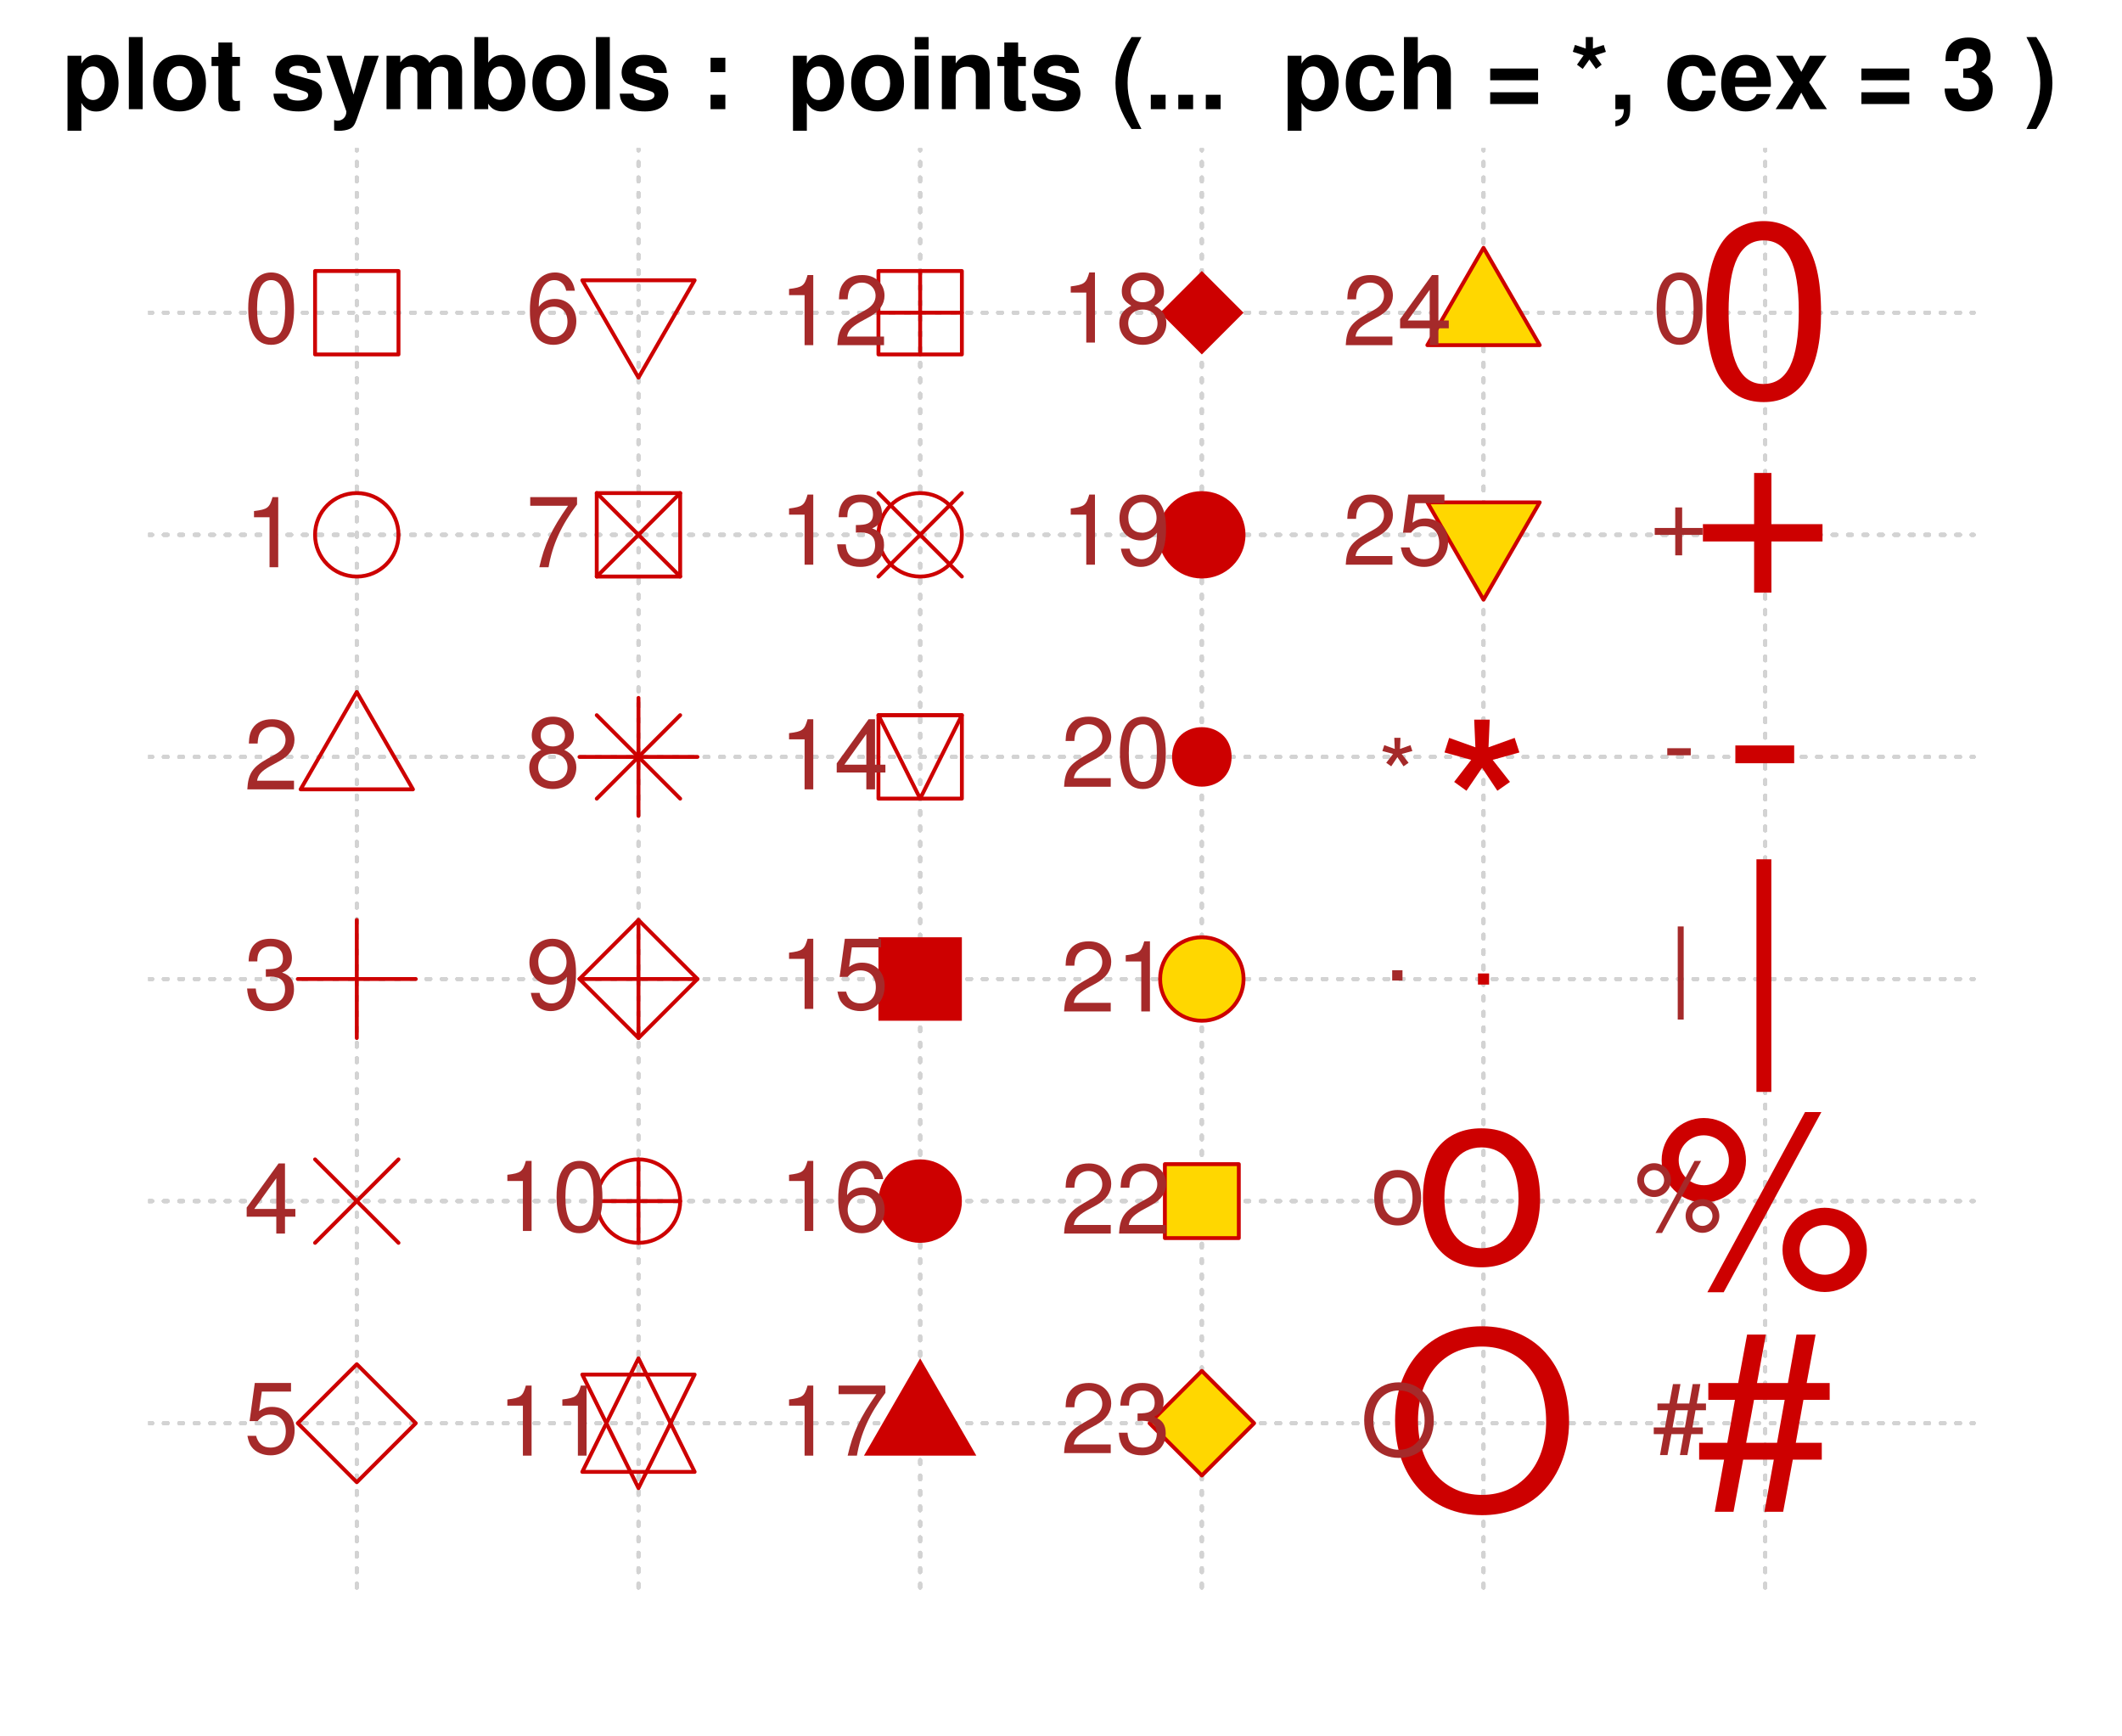 <?xml version="1.0" encoding="UTF-8"?>
<svg xmlns="http://www.w3.org/2000/svg" xmlns:xlink="http://www.w3.org/1999/xlink" width="412pt" height="337pt" viewBox="0 0 412 337" version="1.1">
<defs>
<g>
<symbol overflow="visible" id="glyph0-0">
<path style="stroke:none;" d="M 3.797 -10.375 L 1.109 -10.375 L 1.109 4.188 L 3.797 4.188 L 3.797 -1.234 C 4.453 -0.078 5.375 0.453 6.688 0.453 C 9.172 0.453 11.016 -1.875 11.016 -5.031 C 11.016 -6.484 10.594 -7.953 9.906 -8.906 C 9.219 -9.891 7.938 -10.547 6.688 -10.547 C 5.375 -10.547 4.453 -9.984 3.797 -8.828 Z M 6.062 -8.297 C 7.438 -8.297 8.328 -6.969 8.328 -5 C 8.328 -3.109 7.391 -1.781 6.062 -1.781 C 4.719 -1.781 3.797 -3.094 3.797 -5.031 C 3.797 -6.969 4.719 -8.297 6.062 -8.297 Z M 6.062 -8.297 "/>
</symbol>
<symbol overflow="visible" id="glyph0-1">
<path style="stroke:none;" d="M 3.969 -14 L 1.281 -14 L 1.281 0 L 3.969 0 Z M 3.969 -14 "/>
</symbol>
<symbol overflow="visible" id="glyph0-2">
<path style="stroke:none;" d="M 5.781 -10.547 C 2.609 -10.547 0.672 -8.453 0.672 -5.047 C 0.672 -1.625 2.609 0.438 5.797 0.438 C 8.953 0.438 10.922 -1.656 10.922 -4.969 C 10.922 -8.484 9.031 -10.547 5.781 -10.547 Z M 5.797 -8.375 C 7.281 -8.375 8.234 -7.047 8.234 -5.016 C 8.234 -3.078 7.234 -1.734 5.797 -1.734 C 4.344 -1.734 3.359 -3.078 3.359 -5.047 C 3.359 -7.031 4.344 -8.375 5.797 -8.375 Z M 5.797 -8.375 "/>
</symbol>
<symbol overflow="visible" id="glyph0-3">
<path style="stroke:none;" d="M 5.781 -10.156 L 4.281 -10.156 L 4.281 -12.938 L 1.594 -12.938 L 1.594 -10.156 L 0.266 -10.156 L 0.266 -8.375 L 1.594 -8.375 L 1.594 -2 C 1.594 -0.359 2.453 0.438 4.219 0.438 C 4.812 0.438 5.297 0.391 5.781 0.234 L 5.781 -1.656 C 5.516 -1.609 5.359 -1.594 5.172 -1.594 C 4.453 -1.594 4.281 -1.812 4.281 -2.734 L 4.281 -8.375 L 5.781 -8.375 Z M 5.781 -10.156 "/>
</symbol>
<symbol overflow="visible" id="glyph0-4">
<path style="stroke:none;" d=""/>
</symbol>
<symbol overflow="visible" id="glyph0-5">
<path style="stroke:none;" d="M 9.703 -7.031 C 9.656 -9.219 7.969 -10.547 5.188 -10.547 C 2.547 -10.547 0.922 -9.219 0.922 -7.094 C 0.922 -6.391 1.141 -5.797 1.5 -5.391 C 1.859 -5.031 2.188 -4.859 3.188 -4.531 L 6.391 -3.531 C 7.062 -3.328 7.297 -3.109 7.297 -2.688 C 7.297 -2.062 6.547 -1.672 5.297 -1.672 C 4.609 -1.672 4.047 -1.812 3.703 -2.031 C 3.422 -2.25 3.297 -2.453 3.188 -3.016 L 0.562 -3.016 C 0.641 -0.75 2.297 0.438 5.453 0.438 C 6.891 0.438 7.984 0.141 8.75 -0.484 C 9.531 -1.094 9.984 -2.062 9.984 -3.078 C 9.984 -4.422 9.312 -5.281 7.953 -5.688 L 4.547 -6.656 C 3.797 -6.891 3.609 -7.047 3.609 -7.469 C 3.609 -8.047 4.219 -8.438 5.172 -8.438 C 6.453 -8.438 7.094 -7.969 7.109 -7.031 Z M 9.703 -7.031 "/>
</symbol>
<symbol overflow="visible" id="glyph0-6">
<path style="stroke:none;" d="M 7.562 -10.375 L 5.422 -2.828 L 3.125 -10.375 L 0.172 -10.375 L 4.031 0.422 L 4.031 0.5 C 4.031 1.484 3.297 2.234 2.359 2.234 C 2.156 2.234 2 2.203 1.656 2.109 L 1.656 4.125 C 2.062 4.188 2.281 4.203 2.609 4.203 C 3.281 4.203 4.094 4.078 4.547 3.875 C 5.297 3.578 5.625 3.125 6.062 1.906 L 10.328 -10.375 Z M 7.562 -10.375 "/>
</symbol>
<symbol overflow="visible" id="glyph0-7">
<path style="stroke:none;" d="M 1.156 -10.375 L 1.156 0 L 3.844 0 L 3.844 -6.219 C 3.844 -7.484 4.531 -8.25 5.688 -8.25 C 6.594 -8.25 7.141 -7.734 7.141 -6.906 L 7.141 0 L 9.828 0 L 9.828 -6.219 C 9.828 -7.484 10.516 -8.25 11.672 -8.25 C 12.578 -8.25 13.141 -7.734 13.141 -6.906 L 13.141 0 L 15.828 0 L 15.828 -7.328 C 15.828 -9.359 14.594 -10.547 12.516 -10.547 C 11.219 -10.547 10.297 -10.078 9.484 -9 C 8.984 -9.984 7.953 -10.547 6.656 -10.547 C 5.469 -10.547 4.703 -10.141 3.828 -9.078 L 3.828 -10.375 Z M 1.156 -10.375 "/>
</symbol>
<symbol overflow="visible" id="glyph0-8">
<path style="stroke:none;" d="M 1.141 -14 L 1.141 0 L 3.828 0 L 3.828 -1.062 C 4.469 -0.031 5.375 0.438 6.688 0.438 C 9.156 0.438 11.047 -1.922 11.047 -5.047 C 11.047 -6.453 10.625 -7.875 9.922 -8.875 C 9.219 -9.891 7.953 -10.547 6.688 -10.547 C 5.391 -10.547 4.469 -10.062 3.828 -9.031 L 3.828 -14 Z M 6.094 -8.297 C 7.406 -8.297 8.359 -6.953 8.359 -5.031 C 8.359 -3.156 7.406 -1.812 6.094 -1.812 C 4.719 -1.812 3.828 -3.109 3.828 -5.094 C 3.828 -6.969 4.75 -8.297 6.094 -8.297 Z M 6.094 -8.297 "/>
</symbol>
<symbol overflow="visible" id="glyph0-9">
<path style="stroke:none;" d="M 5.047 -2.797 L 2.172 -2.797 L 2.172 0 L 5.047 0 Z M 5.047 -9.984 L 2.172 -9.984 L 2.172 -7.188 L 5.047 -7.188 Z M 5.047 -9.984 "/>
</symbol>
<symbol overflow="visible" id="glyph0-10">
<path style="stroke:none;" d="M 3.969 -10.375 L 1.281 -10.375 L 1.281 0 L 3.969 0 Z M 3.969 -14 L 1.281 -14 L 1.281 -11.594 L 3.969 -11.594 Z M 3.969 -14 "/>
</symbol>
<symbol overflow="visible" id="glyph0-11">
<path style="stroke:none;" d="M 1.203 -10.375 L 1.203 0 L 3.891 0 L 3.891 -6.219 C 3.891 -7.453 4.766 -8.25 6.062 -8.25 C 7.219 -8.25 7.797 -7.625 7.797 -6.391 L 7.797 0 L 10.484 0 L 10.484 -6.953 C 10.484 -9.234 9.219 -10.547 7.016 -10.547 C 5.609 -10.547 4.672 -10.031 3.891 -8.875 L 3.891 -10.375 Z M 1.203 -10.375 "/>
</symbol>
<symbol overflow="visible" id="glyph0-12">
<path style="stroke:none;" d="M 3.891 -14 C 1.688 -10.672 0.766 -8.031 0.766 -5.094 C 0.766 -2.125 1.688 0.516 3.891 3.844 L 5.812 3.844 C 3.781 -0.109 3.125 -2.266 3.125 -5.094 C 3.125 -7.891 3.781 -10.078 5.812 -14 Z M 3.891 -14 "/>
</symbol>
<symbol overflow="visible" id="glyph0-13">
<path style="stroke:none;" d="M 4.109 -2.797 L 1.234 -2.797 L 1.234 0 L 4.109 0 Z M 4.109 -2.797 "/>
</symbol>
<symbol overflow="visible" id="glyph0-14">
<path style="stroke:none;" d="M 10.031 -6.484 C 9.828 -9.031 8.141 -10.547 5.547 -10.547 C 2.453 -10.547 0.656 -8.5 0.656 -4.969 C 0.656 -1.562 2.438 0.438 5.516 0.438 C 8.031 0.438 9.781 -1.109 10.031 -3.594 L 7.453 -3.594 C 7.109 -2.25 6.562 -1.734 5.531 -1.734 C 4.172 -1.734 3.344 -2.953 3.344 -4.969 C 3.344 -5.953 3.531 -6.875 3.859 -7.484 C 4.172 -8.062 4.766 -8.375 5.531 -8.375 C 6.625 -8.375 7.141 -7.859 7.453 -6.484 Z M 10.031 -6.484 "/>
</symbol>
<symbol overflow="visible" id="glyph0-15">
<path style="stroke:none;" d="M 1.281 -14 L 1.281 0 L 3.969 0 L 3.969 -6.219 C 3.969 -7.406 4.844 -8.25 6.047 -8.25 C 6.625 -8.25 7.094 -8.047 7.391 -7.625 C 7.625 -7.281 7.703 -7.016 7.703 -6.344 L 7.703 0 L 10.391 0 L 10.391 -6.953 C 10.391 -8.234 10.047 -9.156 9.328 -9.75 C 8.734 -10.25 7.875 -10.547 7.016 -10.547 C 5.688 -10.547 4.719 -10 3.969 -8.875 L 3.969 -14 Z M 1.281 -14 "/>
</symbol>
<symbol overflow="visible" id="glyph0-16">
<path style="stroke:none;" d="M 10.25 -7.891 L 0.953 -7.891 L 0.953 -5.609 L 10.25 -5.609 Z M 10.25 -3.281 L 0.953 -3.281 L 0.953 -1 L 10.25 -1 Z M 10.25 -3.281 "/>
</symbol>
<symbol overflow="visible" id="glyph0-17">
<path style="stroke:none;" d="M 2.531 -10.453 L 1.25 -8.641 L 2.359 -7.812 L 3.656 -9.625 L 4.938 -7.812 L 6.047 -8.641 L 4.766 -10.453 L 6.859 -11.125 L 6.438 -12.469 L 4.344 -11.766 L 4.344 -14 L 2.953 -14 L 2.953 -11.766 L 0.859 -12.469 L 0.438 -11.141 Z M 2.531 -10.453 "/>
</symbol>
<symbol overflow="visible" id="glyph0-18">
<path style="stroke:none;" d="M 1.234 -2.797 L 1.234 0 L 2.875 0 L 2.875 0.062 C 2.875 1.359 2.359 2.031 1.234 2.266 L 1.234 3.344 C 2.016 3.25 2.547 3.031 3.078 2.625 C 3.844 2.031 4.109 1.328 4.109 -0.172 L 4.109 -2.797 Z M 1.234 -2.797 "/>
</symbol>
<symbol overflow="visible" id="glyph0-19">
<path style="stroke:none;" d="M 10.062 -4.344 C 10.078 -4.578 10.078 -4.672 10.078 -4.797 C 10.078 -5.844 9.922 -6.797 9.672 -7.531 C 8.984 -9.406 7.312 -10.547 5.219 -10.547 C 2.25 -10.547 0.422 -8.391 0.422 -4.922 C 0.422 -1.594 2.234 0.438 5.172 0.438 C 7.484 0.438 9.375 -0.891 9.969 -2.922 L 7.312 -2.922 C 6.984 -2.094 6.234 -1.609 5.266 -1.609 C 4.5 -1.609 3.875 -1.938 3.5 -2.516 C 3.25 -2.906 3.156 -3.359 3.109 -4.344 Z M 3.156 -6.125 C 3.328 -7.703 4 -8.484 5.188 -8.484 C 5.859 -8.484 6.469 -8.156 6.859 -7.625 C 7.109 -7.234 7.219 -6.844 7.281 -6.125 Z M 3.156 -6.125 "/>
</symbol>
<symbol overflow="visible" id="glyph0-20">
<path style="stroke:none;" d="M 6.812 -5.219 L 10.203 -10.375 L 6.969 -10.375 L 5.297 -7.234 L 3.609 -10.375 L 0.391 -10.375 L 3.766 -5.219 L 0.312 0 L 3.531 0 L 5.297 -3.219 L 7.047 0 L 10.281 0 Z M 6.812 -5.219 "/>
</symbol>
<symbol overflow="visible" id="glyph0-21">
<path style="stroke:none;" d="M 4.172 -6.094 C 5.109 -6.094 5.281 -6.062 5.734 -5.953 C 6.641 -5.703 7.219 -4.922 7.219 -3.922 C 7.219 -2.734 6.375 -1.859 5.203 -1.859 C 3.938 -1.859 3.25 -2.594 3.172 -4 L 0.562 -4 C 0.578 -1.266 2.359 0.438 5.141 0.438 C 8.047 0.438 9.906 -1.266 9.906 -3.922 C 9.906 -5.516 9.219 -6.547 7.688 -7.297 C 8.953 -8.078 9.469 -8.953 9.469 -10.203 C 9.469 -12.469 7.781 -13.906 5.141 -13.906 C 3.594 -13.906 2.281 -13.359 1.516 -12.359 C 0.984 -11.688 0.734 -10.766 0.734 -9.562 L 0.734 -9.328 L 3.219 -9.328 C 3.25 -10.062 3.297 -10.422 3.438 -10.766 C 3.688 -11.375 4.297 -11.734 5.094 -11.734 C 6.172 -11.734 6.781 -11.078 6.781 -9.953 C 6.781 -8.578 5.984 -7.891 4.391 -7.891 L 4.172 -7.891 Z M 4.172 -6.094 "/>
</symbol>
<symbol overflow="visible" id="glyph0-22">
<path style="stroke:none;" d="M 2.344 3.844 C 4.547 0.516 5.469 -2.125 5.469 -5.062 C 5.469 -8.031 4.547 -10.672 2.344 -14 L 0.422 -14 C 2.453 -10.047 3.109 -7.891 3.109 -5.062 C 3.109 -2.266 2.453 -0.078 0.422 3.844 Z M 2.344 3.844 "/>
</symbol>
<symbol overflow="visible" id="glyph1-0">
<path style="stroke:none;" d="M 5.281 -13.609 C 4.016 -13.609 2.859 -13.062 2.156 -12.125 C 1.266 -10.922 0.828 -9.109 0.828 -6.594 C 0.828 -2 2.359 0.438 5.281 0.438 C 8.156 0.438 9.734 -2 9.734 -6.469 C 9.734 -9.125 9.312 -10.891 8.406 -12.125 C 7.703 -13.078 6.562 -13.609 5.281 -13.609 Z M 5.281 -12.125 C 7.109 -12.125 8 -10.281 8 -6.625 C 8 -2.766 7.125 -0.953 5.25 -0.953 C 3.453 -0.953 2.547 -2.844 2.547 -6.562 C 2.547 -10.297 3.453 -12.125 5.281 -12.125 Z M 5.281 -12.125 "/>
</symbol>
<symbol overflow="visible" id="glyph1-1">
<path style="stroke:none;" d="M 4.969 -9.703 L 4.969 0 L 6.656 0 L 6.656 -13.609 L 5.547 -13.609 C 4.953 -11.516 4.578 -11.234 1.953 -10.906 L 1.953 -9.703 Z M 4.969 -9.703 "/>
</symbol>
<symbol overflow="visible" id="glyph1-2">
<path style="stroke:none;" d="M 9.719 -1.672 L 2.547 -1.672 C 2.734 -2.781 3.344 -3.5 5.016 -4.469 L 6.938 -5.516 C 8.828 -6.547 9.812 -7.953 9.812 -9.625 C 9.812 -10.75 9.359 -11.812 8.547 -12.547 C 7.734 -13.266 6.734 -13.609 5.453 -13.609 C 3.719 -13.609 2.438 -13 1.688 -11.844 C 1.203 -11.125 1 -10.281 0.953 -8.891 L 2.656 -8.891 C 2.703 -9.812 2.828 -10.375 3.047 -10.812 C 3.5 -11.641 4.375 -12.141 5.391 -12.141 C 6.938 -12.141 8.078 -11.047 8.078 -9.578 C 8.078 -8.5 7.453 -7.578 6.234 -6.891 L 4.469 -5.891 C 1.625 -4.281 0.812 -3 0.656 0 L 9.719 0 Z M 9.719 -1.672 "/>
</symbol>
<symbol overflow="visible" id="glyph1-3">
<path style="stroke:none;" d="M 4.25 -6.234 L 4.453 -6.234 L 5.172 -6.266 C 7.031 -6.266 7.984 -5.422 7.984 -3.781 C 7.984 -2.078 6.938 -1.062 5.172 -1.062 C 3.328 -1.062 2.422 -1.984 2.297 -3.953 L 0.609 -3.953 C 0.688 -2.859 0.891 -2.156 1.203 -1.531 C 1.906 -0.234 3.25 0.438 5.109 0.438 C 7.906 0.438 9.719 -1.234 9.719 -3.797 C 9.719 -5.531 9.047 -6.484 7.406 -7.047 C 8.688 -7.547 9.312 -8.5 9.312 -9.875 C 9.312 -12.219 7.766 -13.609 5.172 -13.609 C 2.422 -13.609 0.953 -12.125 0.906 -9.219 L 2.594 -9.219 C 2.609 -10.047 2.688 -10.5 2.906 -10.922 C 3.281 -11.672 4.125 -12.141 5.188 -12.141 C 6.688 -12.141 7.578 -11.25 7.578 -9.812 C 7.578 -8.859 7.234 -8.281 6.484 -7.969 C 6.031 -7.781 5.438 -7.703 4.25 -7.688 Z M 4.25 -6.234 "/>
</symbol>
<symbol overflow="visible" id="glyph1-4">
<path style="stroke:none;" d="M 6.281 -3.266 L 6.281 0 L 7.969 0 L 7.969 -3.266 L 9.984 -3.266 L 9.984 -4.781 L 7.969 -4.781 L 7.969 -13.609 L 6.719 -13.609 L 0.531 -5.047 L 0.531 -3.266 Z M 6.281 -4.781 L 2.016 -4.781 L 6.281 -10.734 Z M 6.281 -4.781 "/>
</symbol>
<symbol overflow="visible" id="glyph1-5">
<path style="stroke:none;" d="M 9.141 -13.609 L 2.109 -13.609 L 1.094 -6.203 L 2.656 -6.203 C 3.438 -7.141 4.094 -7.469 5.141 -7.469 C 6.969 -7.469 8.125 -6.219 8.125 -4.203 C 8.125 -2.25 6.984 -1.062 5.141 -1.062 C 3.672 -1.062 2.766 -1.812 2.359 -3.344 L 0.672 -3.344 C 0.906 -2.234 1.094 -1.688 1.5 -1.188 C 2.266 -0.156 3.656 0.438 5.188 0.438 C 7.938 0.438 9.844 -1.562 9.844 -4.438 C 9.844 -7.125 8.062 -8.969 5.453 -8.969 C 4.5 -8.969 3.719 -8.719 2.938 -8.141 L 3.469 -11.938 L 9.141 -11.938 Z M 9.141 -13.609 "/>
</symbol>
<symbol overflow="visible" id="glyph1-6">
<path style="stroke:none;" d="M 9.562 -10.062 C 9.234 -12.297 7.781 -13.609 5.703 -13.609 C 4.203 -13.609 2.859 -12.891 2.062 -11.672 C 1.203 -10.344 0.828 -8.688 0.828 -6.203 C 0.828 -3.922 1.172 -2.453 1.984 -1.25 C 2.703 -0.156 3.891 0.438 5.391 0.438 C 7.984 0.438 9.844 -1.484 9.844 -4.141 C 9.844 -6.688 8.125 -8.469 5.688 -8.469 C 4.344 -8.469 3.281 -7.953 2.547 -6.953 C 2.578 -10.281 3.656 -12.125 5.594 -12.125 C 6.781 -12.125 7.609 -11.375 7.875 -10.062 Z M 5.469 -6.969 C 7.109 -6.969 8.125 -5.844 8.125 -4.016 C 8.125 -2.297 6.969 -1.062 5.422 -1.062 C 3.844 -1.062 2.656 -2.359 2.656 -4.109 C 2.656 -5.797 3.797 -6.969 5.469 -6.969 Z M 5.469 -6.969 "/>
</symbol>
<symbol overflow="visible" id="glyph1-7">
<path style="stroke:none;" d="M 9.984 -13.609 L 0.891 -13.609 L 0.891 -11.938 L 8.234 -11.938 C 5 -7.312 3.672 -4.469 2.656 0 L 4.453 0 C 5.203 -4.359 6.906 -8.109 9.984 -12.188 Z M 9.984 -13.609 "/>
</symbol>
<symbol overflow="visible" id="glyph1-8">
<path style="stroke:none;" d="M 7.516 -7.156 C 8.906 -8 9.375 -8.703 9.375 -9.984 C 9.375 -12.125 7.703 -13.609 5.281 -13.609 C 2.875 -13.609 1.188 -12.125 1.188 -9.984 C 1.188 -8.719 1.656 -8.031 3.031 -7.156 C 1.484 -6.406 0.703 -5.281 0.703 -3.781 C 0.703 -1.281 2.594 0.438 5.281 0.438 C 7.969 0.438 9.844 -1.281 9.844 -3.766 C 9.844 -5.281 9.078 -6.406 7.516 -7.156 Z M 5.281 -12.125 C 6.719 -12.125 7.641 -11.266 7.641 -9.953 C 7.641 -8.688 6.703 -7.828 5.281 -7.828 C 3.859 -7.828 2.922 -8.688 2.922 -9.969 C 2.922 -11.266 3.859 -12.125 5.281 -12.125 Z M 5.281 -6.406 C 6.969 -6.406 8.125 -5.344 8.125 -3.75 C 8.125 -2.125 6.969 -1.062 5.25 -1.062 C 3.594 -1.062 2.438 -2.156 2.438 -3.75 C 2.438 -5.344 3.594 -6.406 5.281 -6.406 Z M 5.281 -6.406 "/>
</symbol>
<symbol overflow="visible" id="glyph1-9">
<path style="stroke:none;" d="M 1.016 -3.109 C 1.344 -0.891 2.797 0.438 4.875 0.438 C 6.375 0.438 7.734 -0.281 8.531 -1.5 C 9.391 -2.828 9.781 -4.5 9.781 -6.969 C 9.781 -9.25 9.422 -10.719 8.625 -11.922 C 7.875 -13.016 6.688 -13.609 5.188 -13.609 C 2.594 -13.609 0.734 -11.688 0.734 -9.031 C 0.734 -6.484 2.453 -4.703 4.922 -4.703 C 6.203 -4.703 7.141 -5.172 8.031 -6.219 C 8 -2.906 6.938 -1.062 5 -1.062 C 3.797 -1.062 2.969 -1.812 2.703 -3.109 Z M 5.172 -12.141 C 6.734 -12.141 7.938 -10.828 7.938 -9.062 C 7.938 -7.391 6.766 -6.203 5.109 -6.203 C 3.469 -6.203 2.453 -7.328 2.453 -9.156 C 2.453 -10.891 3.609 -12.141 5.172 -12.141 Z M 5.172 -12.141 "/>
</symbol>
<symbol overflow="visible" id="glyph1-10">
<path style="stroke:none;" d="M 3.078 -14 L 3.172 -11.844 L 1.141 -12.578 L 0.766 -11.438 L 2.844 -10.875 L 1.516 -9.156 L 2.484 -8.469 L 3.688 -10.25 L 4.875 -8.469 L 5.859 -9.156 L 4.516 -10.875 L 6.594 -11.438 L 6.219 -12.578 L 4.188 -11.844 L 4.281 -14 Z M 3.078 -14 "/>
</symbol>
<symbol overflow="visible" id="glyph1-11">
<path style="stroke:none;" d="M 3.672 -2 L 1.672 -2 L 1.672 0 L 3.672 0 Z M 3.672 -2 "/>
</symbol>
<symbol overflow="visible" id="glyph1-12">
<path style="stroke:none;" d="M 5.219 -10.344 C 2.406 -10.344 0.688 -8.328 0.688 -4.953 C 0.688 -1.578 2.375 0.438 5.25 0.438 C 8.062 0.438 9.797 -1.578 9.797 -4.875 C 9.797 -8.359 8.125 -10.344 5.219 -10.344 Z M 5.25 -8.875 C 7.047 -8.875 8.125 -7.391 8.125 -4.891 C 8.125 -2.531 7.016 -1.031 5.25 -1.031 C 3.453 -1.031 2.359 -2.516 2.359 -4.953 C 2.359 -7.375 3.453 -8.875 5.25 -8.875 Z M 5.25 -8.875 "/>
</symbol>
<symbol overflow="visible" id="glyph1-13">
<path style="stroke:none;" d="M 7.469 -14.234 C 3.453 -14.234 0.734 -11.266 0.734 -6.891 C 0.734 -2.516 3.453 0.438 7.484 0.438 C 9.172 0.438 10.703 -0.078 11.828 -1.031 C 13.344 -2.328 14.25 -4.5 14.25 -6.781 C 14.25 -11.297 11.578 -14.234 7.469 -14.234 Z M 7.469 -12.656 C 10.5 -12.656 12.469 -10.344 12.469 -6.812 C 12.469 -3.438 10.453 -1.141 7.484 -1.141 C 4.516 -1.141 2.516 -3.438 2.516 -6.891 C 2.516 -10.344 4.516 -12.656 7.469 -12.656 Z M 7.469 -12.656 "/>
</symbol>
<symbol overflow="visible" id="glyph1-14">
<path style="stroke:none;" d="M 10.25 -5.125 L 6.281 -5.125 L 6.281 -9.109 L 4.938 -9.109 L 4.938 -5.125 L 0.953 -5.125 L 0.953 -3.781 L 4.938 -3.781 L 4.938 0.188 L 6.281 0.188 L 6.281 -3.781 L 10.25 -3.781 Z M 10.25 -5.125 "/>
</symbol>
<symbol overflow="visible" id="glyph1-15">
<path style="stroke:none;" d="M 5.453 -5.984 L 0.891 -5.984 L 0.891 -4.609 L 5.453 -4.609 Z M 5.453 -5.984 "/>
</symbol>
<symbol overflow="visible" id="glyph1-16">
<path style="stroke:none;" d="M 1.922 -14 L 1.922 4.078 L 3.078 4.078 L 3.078 -14 Z M 1.922 -14 "/>
</symbol>
<symbol overflow="visible" id="glyph1-17">
<path style="stroke:none;" d="M 3.828 -13.156 C 2.031 -13.156 0.562 -11.672 0.562 -9.875 C 0.562 -8.062 2.031 -6.594 3.844 -6.594 C 5.625 -6.594 7.109 -8.062 7.109 -9.828 C 7.109 -11.688 5.672 -13.156 3.828 -13.156 Z M 3.828 -11.812 C 4.922 -11.812 5.781 -10.953 5.781 -9.844 C 5.781 -8.797 4.891 -7.938 3.844 -7.938 C 2.766 -7.938 1.875 -8.812 1.875 -9.875 C 1.875 -10.953 2.766 -11.812 3.828 -11.812 Z M 11.688 -13.609 L 4.109 0.391 L 5.375 0.391 L 12.969 -13.609 Z M 13.219 -6.188 C 11.422 -6.188 9.953 -4.703 9.953 -2.922 C 9.953 -1.109 11.422 0.359 13.234 0.359 C 15 0.359 16.5 -1.109 16.5 -2.875 C 16.5 -4.719 15.062 -6.188 13.219 -6.188 Z M 13.219 -4.844 C 14.312 -4.844 15.172 -3.969 15.172 -2.875 C 15.172 -1.844 14.281 -0.984 13.234 -0.984 C 12.156 -0.984 11.266 -1.844 11.266 -2.922 C 11.266 -3.969 12.156 -4.844 13.219 -4.844 Z M 13.219 -4.844 "/>
</symbol>
<symbol overflow="visible" id="glyph1-18">
<path style="stroke:none;" d="M 9.312 -13.391 L 7.828 -13.391 L 7.156 -9.625 L 4.766 -9.625 L 5.453 -13.391 L 4 -13.391 L 3.297 -9.625 L 0.984 -9.625 L 0.984 -8.312 L 3.047 -8.312 L 2.453 -4.969 L 0.266 -4.969 L 0.266 -3.672 L 2.203 -3.672 L 1.484 0.391 L 2.938 0.391 L 3.688 -3.672 L 6.062 -3.672 L 5.344 0.391 L 6.797 0.391 L 7.547 -3.672 L 9.797 -3.672 L 9.797 -4.969 L 7.781 -4.969 L 8.375 -8.312 L 10.406 -8.312 L 10.406 -9.625 L 8.625 -9.625 Z M 6.906 -8.312 L 6.312 -4.969 L 3.922 -4.969 L 4.531 -8.312 Z M 6.906 -8.312 "/>
</symbol>
<symbol overflow="visible" id="glyph2-0">
<path style="stroke:none;" d="M 7.688 -34.984 L 7.922 -29.609 L 2.828 -31.438 L 1.922 -28.609 L 7.109 -27.172 L 3.797 -22.891 L 6.188 -21.172 L 9.219 -25.625 L 12.188 -21.172 L 14.641 -22.891 L 11.281 -27.172 L 16.469 -28.609 L 15.547 -31.438 L 10.469 -29.609 L 10.703 -34.984 Z M 7.688 -34.984 "/>
</symbol>
<symbol overflow="visible" id="glyph2-1">
<path style="stroke:none;" d="M 13.062 -25.875 C 6 -25.875 1.734 -20.828 1.734 -12.391 C 1.734 -3.938 5.953 1.109 13.109 1.109 C 20.156 1.109 24.484 -3.938 24.484 -12.188 C 24.484 -20.875 20.297 -25.875 13.062 -25.875 Z M 13.109 -22.172 C 17.609 -22.172 20.297 -18.484 20.297 -12.234 C 20.297 -6.344 17.516 -2.594 13.109 -2.594 C 8.641 -2.594 5.906 -6.281 5.906 -12.391 C 5.906 -18.438 8.641 -22.172 13.109 -22.172 Z M 13.109 -22.172 "/>
</symbol>
<symbol overflow="visible" id="glyph2-2">
<path style="stroke:none;" d="M 18.672 -35.562 C 8.641 -35.562 1.828 -28.172 1.828 -17.234 C 1.828 -6.281 8.641 1.109 18.719 1.109 C 22.938 1.109 26.734 -0.188 29.562 -2.594 C 33.359 -5.812 35.609 -11.234 35.609 -16.938 C 35.609 -28.219 28.938 -35.562 18.672 -35.562 Z M 18.672 -31.625 C 26.25 -31.625 31.156 -25.875 31.156 -17.047 C 31.156 -8.594 26.109 -2.828 18.719 -2.828 C 11.281 -2.828 6.281 -8.594 6.281 -17.234 C 6.281 -25.875 11.281 -31.625 18.672 -31.625 Z M 18.672 -31.625 "/>
</symbol>
<symbol overflow="visible" id="glyph2-3">
<path style="stroke:none;" d="M 13.203 -34.031 C 10.031 -34.031 7.156 -32.641 5.375 -30.281 C 3.172 -27.312 2.062 -22.75 2.062 -16.469 C 2.062 -4.984 5.906 1.109 13.203 1.109 C 20.406 1.109 24.344 -4.984 24.344 -16.172 C 24.344 -22.797 23.281 -27.219 21.031 -30.281 C 19.25 -32.688 16.422 -34.031 13.203 -34.031 Z M 13.203 -30.281 C 17.766 -30.281 20.016 -25.688 20.016 -16.562 C 20.016 -6.906 17.812 -2.406 13.109 -2.406 C 8.641 -2.406 6.391 -7.109 6.391 -16.422 C 6.391 -25.734 8.641 -30.281 13.203 -30.281 Z M 13.203 -30.281 "/>
</symbol>
<symbol overflow="visible" id="glyph2-4">
<path style="stroke:none;" d="M 25.625 -12.812 L 15.703 -12.812 L 15.703 -22.75 L 12.344 -22.75 L 12.344 -12.812 L 2.406 -12.812 L 2.406 -9.453 L 12.344 -9.453 L 12.344 0.484 L 15.703 0.484 L 15.703 -9.453 L 25.625 -9.453 Z M 25.625 -12.812 "/>
</symbol>
<symbol overflow="visible" id="glyph2-5">
<path style="stroke:none;" d="M 13.625 -14.969 L 2.203 -14.969 L 2.203 -11.516 L 13.625 -11.516 Z M 13.625 -14.969 "/>
</symbol>
<symbol overflow="visible" id="glyph2-6">
<path style="stroke:none;" d="M 4.797 -34.984 L 4.797 10.172 L 7.688 10.172 L 7.688 -34.984 Z M 4.797 -34.984 "/>
</symbol>
<symbol overflow="visible" id="glyph2-7">
<path style="stroke:none;" d="M 9.547 -32.875 C 5.094 -32.875 1.391 -29.188 1.391 -24.672 C 1.391 -20.156 5.094 -16.469 9.594 -16.469 C 14.062 -16.469 17.766 -20.156 17.766 -24.578 C 17.766 -29.234 14.156 -32.875 9.547 -32.875 Z M 9.547 -29.516 C 12.281 -29.516 14.453 -27.359 14.453 -24.625 C 14.453 -21.984 12.234 -19.828 9.594 -19.828 C 6.906 -19.828 4.703 -22.031 4.703 -24.672 C 4.703 -27.359 6.906 -29.516 9.547 -29.516 Z M 29.234 -34.031 L 10.266 0.953 L 13.438 0.953 L 32.406 -34.031 Z M 33.031 -15.453 C 28.562 -15.453 24.859 -11.766 24.859 -7.297 C 24.859 -2.781 28.562 0.906 33.078 0.906 C 37.484 0.906 41.234 -2.781 41.234 -7.203 C 41.234 -11.812 37.625 -15.453 33.031 -15.453 Z M 33.031 -12.094 C 35.766 -12.094 37.922 -9.938 37.922 -7.203 C 37.922 -4.609 35.719 -2.453 33.078 -2.453 C 30.391 -2.453 28.172 -4.609 28.172 -7.297 C 28.172 -9.938 30.391 -12.094 33.031 -12.094 Z M 33.031 -12.094 "/>
</symbol>
<symbol overflow="visible" id="glyph2-8">
<path style="stroke:none;" d="M 23.281 -33.453 L 19.578 -33.453 L 17.906 -24.047 L 11.906 -24.047 L 13.625 -33.453 L 9.984 -33.453 L 8.25 -24.047 L 2.453 -24.047 L 2.453 -20.781 L 7.625 -20.781 L 6.141 -12.438 L 0.672 -12.438 L 0.672 -9.172 L 5.516 -9.172 L 3.703 0.953 L 7.344 0.953 L 9.219 -9.172 L 15.172 -9.172 L 13.344 0.953 L 16.984 0.953 L 18.859 -9.172 L 24.484 -9.172 L 24.484 -12.438 L 19.438 -12.438 L 20.922 -20.781 L 26.016 -20.781 L 26.016 -24.047 L 21.547 -24.047 Z M 17.281 -20.781 L 15.797 -12.438 L 9.797 -12.438 L 11.328 -20.781 Z M 17.281 -20.781 "/>
</symbol>
</g>
<clipPath id="clip1">
  <path d="M 28.801 28.801 L 384.199 28.801 L 384.199 309.199 L 28.801 309.199 Z M 28.801 28.801 "/>
</clipPath>
</defs>
<g id="surface161">
<rect x="0" y="0" width="412" height="337" style="fill:rgb(100%,100%,100%);fill-opacity:1;stroke:none;"/>
<g style="fill:rgb(0%,0%,0%);fill-opacity:1;">
  <use xlink:href="#glyph0-0" x="12" y="21.194"/>
  <use xlink:href="#glyph0-1" x="23.733" y="21.194"/>
  <use xlink:href="#glyph0-2" x="29.072" y="21.194"/>
  <use xlink:href="#glyph0-3" x="40.806" y="21.194"/>
  <use xlink:href="#glyph0-4" x="47.2" y="21.194"/>
  <use xlink:href="#glyph0-5" x="52.539" y="21.194"/>
  <use xlink:href="#glyph0-6" x="63.216" y="21.194"/>
  <use xlink:href="#glyph0-7" x="73.893" y="21.194"/>
  <use xlink:href="#glyph0-8" x="90.964" y="21.194"/>
  <use xlink:href="#glyph0-2" x="102.697" y="21.194"/>
  <use xlink:href="#glyph0-1" x="114.431" y="21.194"/>
  <use xlink:href="#glyph0-5" x="119.77" y="21.194"/>
  <use xlink:href="#glyph0-4" x="130.446" y="21.194"/>
  <use xlink:href="#glyph0-9" x="135.785" y="21.194"/>
  <use xlink:href="#glyph0-4" x="142.18" y="21.194"/>
  <use xlink:href="#glyph0-4" x="147.519" y="21.194"/>
  <use xlink:href="#glyph0-0" x="152.857" y="21.194"/>
  <use xlink:href="#glyph0-2" x="164.591" y="21.194"/>
  <use xlink:href="#glyph0-10" x="176.324" y="21.194"/>
  <use xlink:href="#glyph0-11" x="181.663" y="21.194"/>
  <use xlink:href="#glyph0-3" x="193.396" y="21.194"/>
  <use xlink:href="#glyph0-5" x="199.791" y="21.194"/>
  <use xlink:href="#glyph0-4" x="210.468" y="21.194"/>
  <use xlink:href="#glyph0-12" x="215.807" y="21.194"/>
  <use xlink:href="#glyph0-13" x="222.201" y="21.194"/>
  <use xlink:href="#glyph0-13" x="227.54" y="21.194"/>
  <use xlink:href="#glyph0-13" x="232.879" y="21.194"/>
  <use xlink:href="#glyph0-4" x="238.218" y="21.194"/>
  <use xlink:href="#glyph0-4" x="243.557" y="21.194"/>
  <use xlink:href="#glyph0-0" x="248.896" y="21.194"/>
  <use xlink:href="#glyph0-14" x="260.629" y="21.194"/>
  <use xlink:href="#glyph0-15" x="271.306" y="21.194"/>
  <use xlink:href="#glyph0-4" x="283.039" y="21.194"/>
  <use xlink:href="#glyph0-16" x="288.378" y="21.194"/>
  <use xlink:href="#glyph0-4" x="299.593" y="21.194"/>
  <use xlink:href="#glyph0-17" x="304.932" y="21.194"/>
  <use xlink:href="#glyph0-18" x="312.401" y="21.194"/>
  <use xlink:href="#glyph0-4" x="317.74" y="21.194"/>
  <use xlink:href="#glyph0-14" x="323.079" y="21.194"/>
  <use xlink:href="#glyph0-19" x="333.756" y="21.194"/>
  <use xlink:href="#glyph0-20" x="344.433" y="21.194"/>
  <use xlink:href="#glyph0-4" x="355.109" y="21.194"/>
  <use xlink:href="#glyph0-16" x="360.448" y="21.194"/>
  <use xlink:href="#glyph0-4" x="371.663" y="21.194"/>
  <use xlink:href="#glyph0-21" x="377.002" y="21.194"/>
  <use xlink:href="#glyph0-4" x="387.679" y="21.194"/>
  <use xlink:href="#glyph0-22" x="393.018" y="21.194"/>
</g>
<g clip-path="url(#clip1)" clip-rule="nonzero">
<path style="fill:none;stroke-width:0.75;stroke-linecap:round;stroke-linejoin:round;stroke:rgb(82.745%,82.745%,82.745%);stroke-opacity:1;stroke-dasharray:0.75,2.25;stroke-miterlimit:10;" d="M 28.801 60.707 L 383.199 60.707 "/>
<path style="fill:none;stroke-width:0.75;stroke-linecap:round;stroke-linejoin:round;stroke:rgb(82.745%,82.745%,82.745%);stroke-opacity:1;stroke-dasharray:0.75,2.25;stroke-miterlimit:10;" d="M 28.801 103.824 L 383.199 103.824 "/>
<path style="fill:none;stroke-width:0.75;stroke-linecap:round;stroke-linejoin:round;stroke:rgb(82.745%,82.745%,82.745%);stroke-opacity:1;stroke-dasharray:0.75,2.25;stroke-miterlimit:10;" d="M 28.801 146.941 L 383.199 146.941 "/>
<path style="fill:none;stroke-width:0.75;stroke-linecap:round;stroke-linejoin:round;stroke:rgb(82.745%,82.745%,82.745%);stroke-opacity:1;stroke-dasharray:0.75,2.25;stroke-miterlimit:10;" d="M 28.801 190.059 L 383.199 190.059 "/>
<path style="fill:none;stroke-width:0.75;stroke-linecap:round;stroke-linejoin:round;stroke:rgb(82.745%,82.745%,82.745%);stroke-opacity:1;stroke-dasharray:0.75,2.25;stroke-miterlimit:10;" d="M 28.801 233.176 L 383.199 233.176 "/>
<path style="fill:none;stroke-width:0.75;stroke-linecap:round;stroke-linejoin:round;stroke:rgb(82.745%,82.745%,82.745%);stroke-opacity:1;stroke-dasharray:0.75,2.25;stroke-miterlimit:10;" d="M 28.801 276.293 L 383.199 276.293 "/>
<path style="fill:none;stroke-width:0.75;stroke-linecap:round;stroke-linejoin:round;stroke:rgb(82.745%,82.745%,82.745%);stroke-opacity:1;stroke-dasharray:0.75,2.25;stroke-miterlimit:10;" d="M 28.801 60.707 L 383.199 60.707 "/>
<path style="fill:none;stroke-width:0.75;stroke-linecap:round;stroke-linejoin:round;stroke:rgb(82.745%,82.745%,82.745%);stroke-opacity:1;stroke-dasharray:0.75,2.25;stroke-miterlimit:10;" d="M 28.801 103.824 L 383.199 103.824 "/>
<path style="fill:none;stroke-width:0.75;stroke-linecap:round;stroke-linejoin:round;stroke:rgb(82.745%,82.745%,82.745%);stroke-opacity:1;stroke-dasharray:0.75,2.25;stroke-miterlimit:10;" d="M 28.801 146.941 L 383.199 146.941 "/>
<path style="fill:none;stroke-width:0.75;stroke-linecap:round;stroke-linejoin:round;stroke:rgb(82.745%,82.745%,82.745%);stroke-opacity:1;stroke-dasharray:0.75,2.25;stroke-miterlimit:10;" d="M 28.801 190.059 L 383.199 190.059 "/>
<path style="fill:none;stroke-width:0.75;stroke-linecap:round;stroke-linejoin:round;stroke:rgb(82.745%,82.745%,82.745%);stroke-opacity:1;stroke-dasharray:0.75,2.25;stroke-miterlimit:10;" d="M 28.801 233.176 L 383.199 233.176 "/>
<path style="fill:none;stroke-width:0.75;stroke-linecap:round;stroke-linejoin:round;stroke:rgb(82.745%,82.745%,82.745%);stroke-opacity:1;stroke-dasharray:0.75,2.25;stroke-miterlimit:10;" d="M 28.801 276.293 L 383.199 276.293 "/>
<path style="fill:none;stroke-width:0.75;stroke-linecap:round;stroke-linejoin:round;stroke:rgb(82.745%,82.745%,82.745%);stroke-opacity:1;stroke-dasharray:0.75,2.25;stroke-miterlimit:10;" d="M 28.801 60.707 L 383.199 60.707 "/>
<path style="fill:none;stroke-width:0.75;stroke-linecap:round;stroke-linejoin:round;stroke:rgb(82.745%,82.745%,82.745%);stroke-opacity:1;stroke-dasharray:0.75,2.25;stroke-miterlimit:10;" d="M 28.801 103.824 L 383.199 103.824 "/>
<path style="fill:none;stroke-width:0.75;stroke-linecap:round;stroke-linejoin:round;stroke:rgb(82.745%,82.745%,82.745%);stroke-opacity:1;stroke-dasharray:0.75,2.25;stroke-miterlimit:10;" d="M 28.801 146.941 L 383.199 146.941 "/>
<path style="fill:none;stroke-width:0.75;stroke-linecap:round;stroke-linejoin:round;stroke:rgb(82.745%,82.745%,82.745%);stroke-opacity:1;stroke-dasharray:0.75,2.25;stroke-miterlimit:10;" d="M 28.801 190.059 L 383.199 190.059 "/>
<path style="fill:none;stroke-width:0.75;stroke-linecap:round;stroke-linejoin:round;stroke:rgb(82.745%,82.745%,82.745%);stroke-opacity:1;stroke-dasharray:0.75,2.25;stroke-miterlimit:10;" d="M 28.801 233.176 L 383.199 233.176 "/>
<path style="fill:none;stroke-width:0.75;stroke-linecap:round;stroke-linejoin:round;stroke:rgb(82.745%,82.745%,82.745%);stroke-opacity:1;stroke-dasharray:0.75,2.25;stroke-miterlimit:10;" d="M 28.801 276.293 L 383.199 276.293 "/>
<path style="fill:none;stroke-width:0.75;stroke-linecap:round;stroke-linejoin:round;stroke:rgb(82.745%,82.745%,82.745%);stroke-opacity:1;stroke-dasharray:0.75,2.25;stroke-miterlimit:10;" d="M 28.801 60.707 L 383.199 60.707 "/>
<path style="fill:none;stroke-width:0.75;stroke-linecap:round;stroke-linejoin:round;stroke:rgb(82.745%,82.745%,82.745%);stroke-opacity:1;stroke-dasharray:0.75,2.25;stroke-miterlimit:10;" d="M 28.801 103.824 L 383.199 103.824 "/>
<path style="fill:none;stroke-width:0.75;stroke-linecap:round;stroke-linejoin:round;stroke:rgb(82.745%,82.745%,82.745%);stroke-opacity:1;stroke-dasharray:0.75,2.25;stroke-miterlimit:10;" d="M 28.801 146.941 L 383.199 146.941 "/>
<path style="fill:none;stroke-width:0.75;stroke-linecap:round;stroke-linejoin:round;stroke:rgb(82.745%,82.745%,82.745%);stroke-opacity:1;stroke-dasharray:0.75,2.25;stroke-miterlimit:10;" d="M 28.801 190.059 L 383.199 190.059 "/>
<path style="fill:none;stroke-width:0.75;stroke-linecap:round;stroke-linejoin:round;stroke:rgb(82.745%,82.745%,82.745%);stroke-opacity:1;stroke-dasharray:0.75,2.25;stroke-miterlimit:10;" d="M 28.801 233.176 L 383.199 233.176 "/>
<path style="fill:none;stroke-width:0.75;stroke-linecap:round;stroke-linejoin:round;stroke:rgb(82.745%,82.745%,82.745%);stroke-opacity:1;stroke-dasharray:0.75,2.25;stroke-miterlimit:10;" d="M 28.801 276.293 L 383.199 276.293 "/>
<path style="fill:none;stroke-width:0.75;stroke-linecap:round;stroke-linejoin:round;stroke:rgb(82.745%,82.745%,82.745%);stroke-opacity:1;stroke-dasharray:0.75,2.25;stroke-miterlimit:10;" d="M 28.801 60.707 L 383.199 60.707 "/>
<path style="fill:none;stroke-width:0.75;stroke-linecap:round;stroke-linejoin:round;stroke:rgb(82.745%,82.745%,82.745%);stroke-opacity:1;stroke-dasharray:0.75,2.25;stroke-miterlimit:10;" d="M 28.801 103.824 L 383.199 103.824 "/>
<path style="fill:none;stroke-width:0.75;stroke-linecap:round;stroke-linejoin:round;stroke:rgb(82.745%,82.745%,82.745%);stroke-opacity:1;stroke-dasharray:0.75,2.25;stroke-miterlimit:10;" d="M 28.801 146.941 L 383.199 146.941 "/>
<path style="fill:none;stroke-width:0.75;stroke-linecap:round;stroke-linejoin:round;stroke:rgb(82.745%,82.745%,82.745%);stroke-opacity:1;stroke-dasharray:0.75,2.25;stroke-miterlimit:10;" d="M 28.801 190.059 L 383.199 190.059 "/>
<path style="fill:none;stroke-width:0.75;stroke-linecap:round;stroke-linejoin:round;stroke:rgb(82.745%,82.745%,82.745%);stroke-opacity:1;stroke-dasharray:0.75,2.25;stroke-miterlimit:10;" d="M 28.801 233.176 L 383.199 233.176 "/>
<path style="fill:none;stroke-width:0.75;stroke-linecap:round;stroke-linejoin:round;stroke:rgb(82.745%,82.745%,82.745%);stroke-opacity:1;stroke-dasharray:0.75,2.25;stroke-miterlimit:10;" d="M 28.801 276.293 L 383.199 276.293 "/>
<path style="fill:none;stroke-width:0.75;stroke-linecap:round;stroke-linejoin:round;stroke:rgb(82.745%,82.745%,82.745%);stroke-opacity:1;stroke-dasharray:0.75,2.25;stroke-miterlimit:10;" d="M 28.801 60.707 L 383.199 60.707 "/>
<path style="fill:none;stroke-width:0.75;stroke-linecap:round;stroke-linejoin:round;stroke:rgb(82.745%,82.745%,82.745%);stroke-opacity:1;stroke-dasharray:0.75,2.25;stroke-miterlimit:10;" d="M 28.801 103.824 L 383.199 103.824 "/>
<path style="fill:none;stroke-width:0.75;stroke-linecap:round;stroke-linejoin:round;stroke:rgb(82.745%,82.745%,82.745%);stroke-opacity:1;stroke-dasharray:0.75,2.25;stroke-miterlimit:10;" d="M 28.801 146.941 L 383.199 146.941 "/>
<path style="fill:none;stroke-width:0.75;stroke-linecap:round;stroke-linejoin:round;stroke:rgb(82.745%,82.745%,82.745%);stroke-opacity:1;stroke-dasharray:0.75,2.25;stroke-miterlimit:10;" d="M 28.801 190.059 L 383.199 190.059 "/>
<path style="fill:none;stroke-width:0.75;stroke-linecap:round;stroke-linejoin:round;stroke:rgb(82.745%,82.745%,82.745%);stroke-opacity:1;stroke-dasharray:0.75,2.25;stroke-miterlimit:10;" d="M 28.801 233.176 L 383.199 233.176 "/>
<path style="fill:none;stroke-width:0.75;stroke-linecap:round;stroke-linejoin:round;stroke:rgb(82.745%,82.745%,82.745%);stroke-opacity:1;stroke-dasharray:0.75,2.25;stroke-miterlimit:10;" d="M 28.801 276.293 L 383.199 276.293 "/>
<path style="fill:none;stroke-width:0.75;stroke-linecap:round;stroke-linejoin:round;stroke:rgb(82.745%,82.745%,82.745%);stroke-opacity:1;stroke-dasharray:0.75,2.25;stroke-miterlimit:10;" d="M 69.273 308.199 L 69.273 28.801 "/>
<path style="fill:none;stroke-width:0.75;stroke-linecap:round;stroke-linejoin:round;stroke:rgb(82.745%,82.745%,82.745%);stroke-opacity:1;stroke-dasharray:0.75,2.25;stroke-miterlimit:10;" d="M 69.273 308.199 L 69.273 28.801 "/>
<path style="fill:none;stroke-width:0.75;stroke-linecap:round;stroke-linejoin:round;stroke:rgb(82.745%,82.745%,82.745%);stroke-opacity:1;stroke-dasharray:0.75,2.25;stroke-miterlimit:10;" d="M 69.273 308.199 L 69.273 28.801 "/>
<path style="fill:none;stroke-width:0.75;stroke-linecap:round;stroke-linejoin:round;stroke:rgb(82.745%,82.745%,82.745%);stroke-opacity:1;stroke-dasharray:0.75,2.25;stroke-miterlimit:10;" d="M 69.273 308.199 L 69.273 28.801 "/>
<path style="fill:none;stroke-width:0.75;stroke-linecap:round;stroke-linejoin:round;stroke:rgb(82.745%,82.745%,82.745%);stroke-opacity:1;stroke-dasharray:0.75,2.25;stroke-miterlimit:10;" d="M 69.273 308.199 L 69.273 28.801 "/>
<path style="fill:none;stroke-width:0.75;stroke-linecap:round;stroke-linejoin:round;stroke:rgb(82.745%,82.745%,82.745%);stroke-opacity:1;stroke-dasharray:0.75,2.25;stroke-miterlimit:10;" d="M 69.273 308.199 L 69.273 28.801 "/>
<path style="fill:none;stroke-width:0.75;stroke-linecap:round;stroke-linejoin:round;stroke:rgb(82.745%,82.745%,82.745%);stroke-opacity:1;stroke-dasharray:0.75,2.25;stroke-miterlimit:10;" d="M 123.965 308.199 L 123.965 28.801 "/>
<path style="fill:none;stroke-width:0.75;stroke-linecap:round;stroke-linejoin:round;stroke:rgb(82.745%,82.745%,82.745%);stroke-opacity:1;stroke-dasharray:0.75,2.25;stroke-miterlimit:10;" d="M 123.965 308.199 L 123.965 28.801 "/>
<path style="fill:none;stroke-width:0.75;stroke-linecap:round;stroke-linejoin:round;stroke:rgb(82.745%,82.745%,82.745%);stroke-opacity:1;stroke-dasharray:0.75,2.25;stroke-miterlimit:10;" d="M 123.965 308.199 L 123.965 28.801 "/>
<path style="fill:none;stroke-width:0.75;stroke-linecap:round;stroke-linejoin:round;stroke:rgb(82.745%,82.745%,82.745%);stroke-opacity:1;stroke-dasharray:0.75,2.25;stroke-miterlimit:10;" d="M 123.965 308.199 L 123.965 28.801 "/>
<path style="fill:none;stroke-width:0.75;stroke-linecap:round;stroke-linejoin:round;stroke:rgb(82.745%,82.745%,82.745%);stroke-opacity:1;stroke-dasharray:0.75,2.25;stroke-miterlimit:10;" d="M 123.965 308.199 L 123.965 28.801 "/>
<path style="fill:none;stroke-width:0.75;stroke-linecap:round;stroke-linejoin:round;stroke:rgb(82.745%,82.745%,82.745%);stroke-opacity:1;stroke-dasharray:0.75,2.25;stroke-miterlimit:10;" d="M 123.965 308.199 L 123.965 28.801 "/>
<path style="fill:none;stroke-width:0.75;stroke-linecap:round;stroke-linejoin:round;stroke:rgb(82.745%,82.745%,82.745%);stroke-opacity:1;stroke-dasharray:0.75,2.25;stroke-miterlimit:10;" d="M 178.656 308.199 L 178.656 28.801 "/>
<path style="fill:none;stroke-width:0.75;stroke-linecap:round;stroke-linejoin:round;stroke:rgb(82.745%,82.745%,82.745%);stroke-opacity:1;stroke-dasharray:0.75,2.25;stroke-miterlimit:10;" d="M 178.656 308.199 L 178.656 28.801 "/>
<path style="fill:none;stroke-width:0.75;stroke-linecap:round;stroke-linejoin:round;stroke:rgb(82.745%,82.745%,82.745%);stroke-opacity:1;stroke-dasharray:0.75,2.25;stroke-miterlimit:10;" d="M 178.656 308.199 L 178.656 28.801 "/>
<path style="fill:none;stroke-width:0.75;stroke-linecap:round;stroke-linejoin:round;stroke:rgb(82.745%,82.745%,82.745%);stroke-opacity:1;stroke-dasharray:0.75,2.25;stroke-miterlimit:10;" d="M 178.656 308.199 L 178.656 28.801 "/>
<path style="fill:none;stroke-width:0.75;stroke-linecap:round;stroke-linejoin:round;stroke:rgb(82.745%,82.745%,82.745%);stroke-opacity:1;stroke-dasharray:0.75,2.25;stroke-miterlimit:10;" d="M 178.656 308.199 L 178.656 28.801 "/>
<path style="fill:none;stroke-width:0.75;stroke-linecap:round;stroke-linejoin:round;stroke:rgb(82.745%,82.745%,82.745%);stroke-opacity:1;stroke-dasharray:0.75,2.25;stroke-miterlimit:10;" d="M 178.656 308.199 L 178.656 28.801 "/>
<path style="fill:none;stroke-width:0.75;stroke-linecap:round;stroke-linejoin:round;stroke:rgb(82.745%,82.745%,82.745%);stroke-opacity:1;stroke-dasharray:0.75,2.25;stroke-miterlimit:10;" d="M 233.344 308.199 L 233.344 28.801 "/>
<path style="fill:none;stroke-width:0.75;stroke-linecap:round;stroke-linejoin:round;stroke:rgb(82.745%,82.745%,82.745%);stroke-opacity:1;stroke-dasharray:0.75,2.25;stroke-miterlimit:10;" d="M 233.344 308.199 L 233.344 28.801 "/>
<path style="fill:none;stroke-width:0.75;stroke-linecap:round;stroke-linejoin:round;stroke:rgb(82.745%,82.745%,82.745%);stroke-opacity:1;stroke-dasharray:0.75,2.25;stroke-miterlimit:10;" d="M 233.344 308.199 L 233.344 28.801 "/>
<path style="fill:none;stroke-width:0.75;stroke-linecap:round;stroke-linejoin:round;stroke:rgb(82.745%,82.745%,82.745%);stroke-opacity:1;stroke-dasharray:0.75,2.25;stroke-miterlimit:10;" d="M 233.344 308.199 L 233.344 28.801 "/>
<path style="fill:none;stroke-width:0.75;stroke-linecap:round;stroke-linejoin:round;stroke:rgb(82.745%,82.745%,82.745%);stroke-opacity:1;stroke-dasharray:0.75,2.25;stroke-miterlimit:10;" d="M 233.344 308.199 L 233.344 28.801 "/>
<path style="fill:none;stroke-width:0.75;stroke-linecap:round;stroke-linejoin:round;stroke:rgb(82.745%,82.745%,82.745%);stroke-opacity:1;stroke-dasharray:0.75,2.25;stroke-miterlimit:10;" d="M 233.344 308.199 L 233.344 28.801 "/>
<path style="fill:none;stroke-width:0.75;stroke-linecap:round;stroke-linejoin:round;stroke:rgb(82.745%,82.745%,82.745%);stroke-opacity:1;stroke-dasharray:0.75,2.25;stroke-miterlimit:10;" d="M 288.035 308.199 L 288.035 28.801 "/>
<path style="fill:none;stroke-width:0.75;stroke-linecap:round;stroke-linejoin:round;stroke:rgb(82.745%,82.745%,82.745%);stroke-opacity:1;stroke-dasharray:0.75,2.25;stroke-miterlimit:10;" d="M 288.035 308.199 L 288.035 28.801 "/>
<path style="fill:none;stroke-width:0.75;stroke-linecap:round;stroke-linejoin:round;stroke:rgb(82.745%,82.745%,82.745%);stroke-opacity:1;stroke-dasharray:0.75,2.25;stroke-miterlimit:10;" d="M 288.035 308.199 L 288.035 28.801 "/>
<path style="fill:none;stroke-width:0.75;stroke-linecap:round;stroke-linejoin:round;stroke:rgb(82.745%,82.745%,82.745%);stroke-opacity:1;stroke-dasharray:0.75,2.25;stroke-miterlimit:10;" d="M 288.035 308.199 L 288.035 28.801 "/>
<path style="fill:none;stroke-width:0.75;stroke-linecap:round;stroke-linejoin:round;stroke:rgb(82.745%,82.745%,82.745%);stroke-opacity:1;stroke-dasharray:0.75,2.25;stroke-miterlimit:10;" d="M 288.035 308.199 L 288.035 28.801 "/>
<path style="fill:none;stroke-width:0.75;stroke-linecap:round;stroke-linejoin:round;stroke:rgb(82.745%,82.745%,82.745%);stroke-opacity:1;stroke-dasharray:0.75,2.25;stroke-miterlimit:10;" d="M 288.035 308.199 L 288.035 28.801 "/>
<path style="fill:none;stroke-width:0.75;stroke-linecap:round;stroke-linejoin:round;stroke:rgb(82.745%,82.745%,82.745%);stroke-opacity:1;stroke-dasharray:0.75,2.25;stroke-miterlimit:10;" d="M 342.727 308.199 L 342.727 28.801 "/>
<path style="fill:none;stroke-width:0.75;stroke-linecap:round;stroke-linejoin:round;stroke:rgb(82.745%,82.745%,82.745%);stroke-opacity:1;stroke-dasharray:0.75,2.25;stroke-miterlimit:10;" d="M 342.727 308.199 L 342.727 28.801 "/>
<path style="fill:none;stroke-width:0.75;stroke-linecap:round;stroke-linejoin:round;stroke:rgb(82.745%,82.745%,82.745%);stroke-opacity:1;stroke-dasharray:0.75,2.25;stroke-miterlimit:10;" d="M 342.727 308.199 L 342.727 28.801 "/>
<path style="fill:none;stroke-width:0.75;stroke-linecap:round;stroke-linejoin:round;stroke:rgb(82.745%,82.745%,82.745%);stroke-opacity:1;stroke-dasharray:0.75,2.25;stroke-miterlimit:10;" d="M 342.727 308.199 L 342.727 28.801 "/>
<path style="fill:none;stroke-width:0.75;stroke-linecap:round;stroke-linejoin:round;stroke:rgb(82.745%,82.745%,82.745%);stroke-opacity:1;stroke-dasharray:0.75,2.25;stroke-miterlimit:10;" d="M 342.727 308.199 L 342.727 28.801 "/>
<path style="fill:none;stroke-width:0.75;stroke-linecap:round;stroke-linejoin:round;stroke:rgb(82.745%,82.745%,82.745%);stroke-opacity:1;stroke-dasharray:0.75,2.25;stroke-miterlimit:10;" d="M 342.727 308.199 L 342.727 28.801 "/>
<path style="fill:none;stroke-width:0.75;stroke-linecap:round;stroke-linejoin:round;stroke:rgb(80.392%,0%,0%);stroke-opacity:1;stroke-miterlimit:10;" d="M 61.172 68.809 L 77.371 68.809 L 77.371 52.609 L 61.172 52.609 Z M 61.172 68.809 "/>
<g style="fill:rgb(64.706%,16.471%,16.471%);fill-opacity:1;">
  <use xlink:href="#glyph1-0" x="47.363" y="66.504"/>
</g>
<path style="fill:none;stroke-width:0.75;stroke-linecap:round;stroke-linejoin:round;stroke:rgb(80.392%,0%,0%);stroke-opacity:1;stroke-miterlimit:10;" d="M 77.371 103.824 C 77.371 108.297 73.746 111.926 69.273 111.926 C 64.797 111.926 61.172 108.297 61.172 103.824 C 61.172 99.352 64.797 95.723 69.273 95.723 C 73.746 95.723 77.371 99.352 77.371 103.824 "/>
<g style="fill:rgb(64.706%,16.471%,16.471%);fill-opacity:1;">
  <use xlink:href="#glyph1-1" x="47.363" y="110.121"/>
</g>
<path style="fill:none;stroke-width:0.75;stroke-linecap:round;stroke-linejoin:round;stroke:rgb(80.392%,0%,0%);stroke-opacity:1;stroke-miterlimit:10;" d="M 69.273 134.344 L 80.18 153.238 L 58.363 153.238 L 69.273 134.344 "/>
<g style="fill:rgb(64.706%,16.471%,16.471%);fill-opacity:1;">
  <use xlink:href="#glyph1-2" x="47.363" y="153.238"/>
</g>
<path style="fill:none;stroke-width:0.75;stroke-linecap:round;stroke-linejoin:round;stroke:rgb(80.392%,0%,0%);stroke-opacity:1;stroke-miterlimit:10;" d="M 57.816 190.059 L 80.727 190.059 "/>
<path style="fill:none;stroke-width:0.75;stroke-linecap:round;stroke-linejoin:round;stroke:rgb(80.392%,0%,0%);stroke-opacity:1;stroke-miterlimit:10;" d="M 69.273 201.516 L 69.273 178.602 "/>
<g style="fill:rgb(64.706%,16.471%,16.471%);fill-opacity:1;">
  <use xlink:href="#glyph1-3" x="47.363" y="195.855"/>
</g>
<path style="fill:none;stroke-width:0.75;stroke-linecap:round;stroke-linejoin:round;stroke:rgb(80.392%,0%,0%);stroke-opacity:1;stroke-miterlimit:10;" d="M 61.172 241.277 L 77.371 225.074 "/>
<path style="fill:none;stroke-width:0.75;stroke-linecap:round;stroke-linejoin:round;stroke:rgb(80.392%,0%,0%);stroke-opacity:1;stroke-miterlimit:10;" d="M 61.172 225.074 L 77.371 241.277 "/>
<g style="fill:rgb(64.706%,16.471%,16.471%);fill-opacity:1;">
  <use xlink:href="#glyph1-4" x="47.363" y="239.473"/>
</g>
<path style="fill:none;stroke-width:0.75;stroke-linecap:round;stroke-linejoin:round;stroke:rgb(80.392%,0%,0%);stroke-opacity:1;stroke-miterlimit:10;" d="M 57.816 276.293 L 69.273 264.84 L 80.727 276.293 L 69.273 287.75 L 57.816 276.293 "/>
<g style="fill:rgb(64.706%,16.471%,16.471%);fill-opacity:1;">
  <use xlink:href="#glyph1-5" x="47.363" y="282.09"/>
</g>
<path style="fill:none;stroke-width:0.75;stroke-linecap:round;stroke-linejoin:round;stroke:rgb(80.392%,0%,0%);stroke-opacity:1;stroke-miterlimit:10;" d="M 123.965 73.305 L 134.871 54.41 L 113.055 54.41 L 123.965 73.305 "/>
<g style="fill:rgb(64.706%,16.471%,16.471%);fill-opacity:1;">
  <use xlink:href="#glyph1-6" x="102.055" y="66.504"/>
</g>
<path style="fill:none;stroke-width:0.75;stroke-linecap:round;stroke-linejoin:round;stroke:rgb(80.392%,0%,0%);stroke-opacity:1;stroke-miterlimit:10;" d="M 115.863 111.926 L 132.062 111.926 L 132.062 95.727 L 115.863 95.727 Z M 115.863 111.926 "/>
<path style="fill:none;stroke-width:0.75;stroke-linecap:round;stroke-linejoin:round;stroke:rgb(80.392%,0%,0%);stroke-opacity:1;stroke-miterlimit:10;" d="M 115.863 111.926 L 132.062 95.723 "/>
<path style="fill:none;stroke-width:0.75;stroke-linecap:round;stroke-linejoin:round;stroke:rgb(80.392%,0%,0%);stroke-opacity:1;stroke-miterlimit:10;" d="M 115.863 95.723 L 132.062 111.926 "/>
<g style="fill:rgb(64.706%,16.471%,16.471%);fill-opacity:1;">
  <use xlink:href="#glyph1-7" x="102.055" y="110.121"/>
</g>
<path style="fill:none;stroke-width:0.75;stroke-linecap:round;stroke-linejoin:round;stroke:rgb(80.392%,0%,0%);stroke-opacity:1;stroke-miterlimit:10;" d="M 115.863 155.043 L 132.062 138.84 "/>
<path style="fill:none;stroke-width:0.75;stroke-linecap:round;stroke-linejoin:round;stroke:rgb(80.392%,0%,0%);stroke-opacity:1;stroke-miterlimit:10;" d="M 115.863 138.84 L 132.062 155.043 "/>
<path style="fill:none;stroke-width:0.75;stroke-linecap:round;stroke-linejoin:round;stroke:rgb(80.392%,0%,0%);stroke-opacity:1;stroke-miterlimit:10;" d="M 112.508 146.941 L 135.418 146.941 "/>
<path style="fill:none;stroke-width:0.75;stroke-linecap:round;stroke-linejoin:round;stroke:rgb(80.392%,0%,0%);stroke-opacity:1;stroke-miterlimit:10;" d="M 123.965 158.398 L 123.965 135.484 "/>
<g style="fill:rgb(64.706%,16.471%,16.471%);fill-opacity:1;">
  <use xlink:href="#glyph1-8" x="102.055" y="152.738"/>
</g>
<path style="fill:none;stroke-width:0.75;stroke-linecap:round;stroke-linejoin:round;stroke:rgb(80.392%,0%,0%);stroke-opacity:1;stroke-miterlimit:10;" d="M 112.508 190.059 L 135.418 190.059 "/>
<path style="fill:none;stroke-width:0.75;stroke-linecap:round;stroke-linejoin:round;stroke:rgb(80.392%,0%,0%);stroke-opacity:1;stroke-miterlimit:10;" d="M 123.965 201.516 L 123.965 178.602 "/>
<path style="fill:none;stroke-width:0.75;stroke-linecap:round;stroke-linejoin:round;stroke:rgb(80.392%,0%,0%);stroke-opacity:1;stroke-miterlimit:10;" d="M 112.508 190.059 L 123.965 178.602 L 135.418 190.059 L 123.965 201.516 L 112.508 190.059 "/>
<g style="fill:rgb(64.706%,16.471%,16.471%);fill-opacity:1;">
  <use xlink:href="#glyph1-9" x="102.055" y="195.855"/>
</g>
<path style="fill:none;stroke-width:0.75;stroke-linecap:round;stroke-linejoin:round;stroke:rgb(80.392%,0%,0%);stroke-opacity:1;stroke-miterlimit:10;" d="M 132.062 233.176 C 132.062 237.648 128.438 241.277 123.965 241.277 C 119.488 241.277 115.863 237.648 115.863 233.176 C 115.863 228.703 119.488 225.074 123.965 225.074 C 128.438 225.074 132.062 228.703 132.062 233.176 "/>
<path style="fill:none;stroke-width:0.75;stroke-linecap:round;stroke-linejoin:round;stroke:rgb(80.392%,0%,0%);stroke-opacity:1;stroke-miterlimit:10;" d="M 115.863 233.176 L 132.062 233.176 "/>
<path style="fill:none;stroke-width:0.75;stroke-linecap:round;stroke-linejoin:round;stroke:rgb(80.392%,0%,0%);stroke-opacity:1;stroke-miterlimit:10;" d="M 123.965 241.277 L 123.965 225.074 "/>
<g style="fill:rgb(64.706%,16.471%,16.471%);fill-opacity:1;">
  <use xlink:href="#glyph1-1" x="96.555" y="238.973"/>
  <use xlink:href="#glyph1-0" x="107.231" y="238.973"/>
</g>
<path style="fill:none;stroke-width:0.75;stroke-linecap:round;stroke-linejoin:round;stroke:rgb(80.392%,0%,0%);stroke-opacity:1;stroke-miterlimit:10;" d="M 123.965 288.891 L 134.871 266.848 L 113.055 266.848 L 123.965 288.891 "/>
<path style="fill:none;stroke-width:0.75;stroke-linecap:round;stroke-linejoin:round;stroke:rgb(80.392%,0%,0%);stroke-opacity:1;stroke-miterlimit:10;" d="M 123.965 263.695 L 134.871 285.742 L 113.055 285.742 L 123.965 263.695 "/>
<g style="fill:rgb(64.706%,16.471%,16.471%);fill-opacity:1;">
  <use xlink:href="#glyph1-1" x="96.555" y="282.59"/>
  <use xlink:href="#glyph1-1" x="107.231" y="282.59"/>
</g>
<path style="fill:none;stroke-width:0.75;stroke-linecap:round;stroke-linejoin:round;stroke:rgb(80.392%,0%,0%);stroke-opacity:1;stroke-miterlimit:10;" d="M 170.555 60.707 L 186.754 60.707 "/>
<path style="fill:none;stroke-width:0.75;stroke-linecap:round;stroke-linejoin:round;stroke:rgb(80.392%,0%,0%);stroke-opacity:1;stroke-miterlimit:10;" d="M 178.656 68.809 L 178.656 52.605 "/>
<path style="fill:none;stroke-width:0.75;stroke-linecap:round;stroke-linejoin:round;stroke:rgb(80.392%,0%,0%);stroke-opacity:1;stroke-miterlimit:10;" d="M 170.555 68.809 L 186.754 68.809 L 186.754 52.609 L 170.555 52.609 Z M 170.555 68.809 "/>
<g style="fill:rgb(64.706%,16.471%,16.471%);fill-opacity:1;">
  <use xlink:href="#glyph1-1" x="151.246" y="67.004"/>
  <use xlink:href="#glyph1-2" x="161.923" y="67.004"/>
</g>
<path style="fill:none;stroke-width:0.75;stroke-linecap:round;stroke-linejoin:round;stroke:rgb(80.392%,0%,0%);stroke-opacity:1;stroke-miterlimit:10;" d="M 186.754 103.824 C 186.754 108.297 183.129 111.926 178.656 111.926 C 174.18 111.926 170.555 108.297 170.555 103.824 C 170.555 99.352 174.18 95.723 178.656 95.723 C 183.129 95.723 186.754 99.352 186.754 103.824 "/>
<path style="fill:none;stroke-width:0.75;stroke-linecap:round;stroke-linejoin:round;stroke:rgb(80.392%,0%,0%);stroke-opacity:1;stroke-miterlimit:10;" d="M 170.555 111.926 L 186.754 95.723 "/>
<path style="fill:none;stroke-width:0.75;stroke-linecap:round;stroke-linejoin:round;stroke:rgb(80.392%,0%,0%);stroke-opacity:1;stroke-miterlimit:10;" d="M 170.555 95.723 L 186.754 111.926 "/>
<g style="fill:rgb(64.706%,16.471%,16.471%);fill-opacity:1;">
  <use xlink:href="#glyph1-1" x="151.246" y="109.621"/>
  <use xlink:href="#glyph1-3" x="161.923" y="109.621"/>
</g>
<path style="fill:none;stroke-width:0.75;stroke-linecap:round;stroke-linejoin:round;stroke:rgb(80.392%,0%,0%);stroke-opacity:1;stroke-miterlimit:10;" d="M 178.656 155.043 L 186.754 138.84 L 170.555 138.84 L 178.656 155.043 "/>
<path style="fill:none;stroke-width:0.75;stroke-linecap:round;stroke-linejoin:round;stroke:rgb(80.392%,0%,0%);stroke-opacity:1;stroke-miterlimit:10;" d="M 170.555 138.84 L 186.754 138.84 L 186.754 155.039 L 170.555 155.039 Z M 170.555 138.84 "/>
<g style="fill:rgb(64.706%,16.471%,16.471%);fill-opacity:1;">
  <use xlink:href="#glyph1-1" x="151.246" y="153.238"/>
  <use xlink:href="#glyph1-4" x="161.923" y="153.238"/>
</g>
<path style=" stroke:none;fill-rule:nonzero;fill:rgb(80.392%,0%,0%);fill-opacity:1;" d="M 170.555 198.16 L 186.754 198.16 L 186.754 181.957 L 170.555 181.957 Z M 170.555 198.16 "/>
<g style="fill:rgb(64.706%,16.471%,16.471%);fill-opacity:1;">
  <use xlink:href="#glyph1-1" x="151.246" y="195.855"/>
  <use xlink:href="#glyph1-5" x="161.923" y="195.855"/>
</g>
<path style=" stroke:none;fill-rule:nonzero;fill:rgb(80.392%,0%,0%);fill-opacity:1;" d="M 186.754 233.176 C 186.754 237.648 183.129 241.277 178.656 241.277 C 174.18 241.277 170.555 237.648 170.555 233.176 C 170.555 228.703 174.18 225.074 178.656 225.074 C 183.129 225.074 186.754 228.703 186.754 233.176 "/>
<g style="fill:rgb(64.706%,16.471%,16.471%);fill-opacity:1;">
  <use xlink:href="#glyph1-1" x="151.246" y="238.973"/>
  <use xlink:href="#glyph1-6" x="161.923" y="238.973"/>
</g>
<path style=" stroke:none;fill-rule:nonzero;fill:rgb(80.392%,0%,0%);fill-opacity:1;" d="M 178.656 263.695 L 189.562 282.59 L 167.746 282.59 Z M 178.656 263.695 "/>
<g style="fill:rgb(64.706%,16.471%,16.471%);fill-opacity:1;">
  <use xlink:href="#glyph1-1" x="151.246" y="282.59"/>
  <use xlink:href="#glyph1-7" x="161.923" y="282.59"/>
</g>
<path style=" stroke:none;fill-rule:nonzero;fill:rgb(80.392%,0%,0%);fill-opacity:1;" d="M 225.246 60.707 L 233.344 52.605 L 241.445 60.707 L 233.344 68.809 Z M 225.246 60.707 "/>
<g style="fill:rgb(64.706%,16.471%,16.471%);fill-opacity:1;">
  <use xlink:href="#glyph1-1" x="205.938" y="66.504"/>
  <use xlink:href="#glyph1-8" x="216.614" y="66.504"/>
</g>
<path style="fill-rule:nonzero;fill:rgb(80.392%,0%,0%);fill-opacity:1;stroke-width:0.75;stroke-linecap:round;stroke-linejoin:round;stroke:rgb(80.392%,0%,0%);stroke-opacity:1;stroke-miterlimit:10;" d="M 241.445 103.824 C 241.445 108.297 237.82 111.926 233.344 111.926 C 228.871 111.926 225.246 108.297 225.246 103.824 C 225.246 99.352 228.871 95.723 233.344 95.723 C 237.82 95.723 241.445 99.352 241.445 103.824 "/>
<g style="fill:rgb(64.706%,16.471%,16.471%);fill-opacity:1;">
  <use xlink:href="#glyph1-1" x="205.938" y="109.621"/>
  <use xlink:href="#glyph1-9" x="216.614" y="109.621"/>
</g>
<path style="fill-rule:nonzero;fill:rgb(80.392%,0%,0%);fill-opacity:1;stroke-width:0.75;stroke-linecap:round;stroke-linejoin:round;stroke:rgb(80.392%,0%,0%);stroke-opacity:1;stroke-miterlimit:10;" d="M 238.746 146.941 C 238.746 154.141 227.945 154.141 227.945 146.941 C 227.945 139.742 238.746 139.742 238.746 146.941 "/>
<g style="fill:rgb(64.706%,16.471%,16.471%);fill-opacity:1;">
  <use xlink:href="#glyph1-2" x="205.938" y="152.738"/>
  <use xlink:href="#glyph1-0" x="216.614" y="152.738"/>
</g>
<path style="fill-rule:nonzero;fill:rgb(100%,84.314%,0%);fill-opacity:1;stroke-width:0.75;stroke-linecap:round;stroke-linejoin:round;stroke:rgb(80.392%,0%,0%);stroke-opacity:1;stroke-miterlimit:10;" d="M 241.445 190.059 C 241.445 194.531 237.82 198.16 233.344 198.16 C 228.871 198.16 225.246 194.531 225.246 190.059 C 225.246 185.586 228.871 181.957 233.344 181.957 C 237.82 181.957 241.445 185.586 241.445 190.059 "/>
<g style="fill:rgb(64.706%,16.471%,16.471%);fill-opacity:1;">
  <use xlink:href="#glyph1-2" x="205.938" y="196.355"/>
  <use xlink:href="#glyph1-1" x="216.614" y="196.355"/>
</g>
<path style="fill-rule:nonzero;fill:rgb(100%,84.314%,0%);fill-opacity:1;stroke-width:0.75;stroke-linecap:round;stroke-linejoin:round;stroke:rgb(80.392%,0%,0%);stroke-opacity:1;stroke-miterlimit:10;" d="M 226.168 240.355 L 240.523 240.355 L 240.523 226 L 226.168 226 Z M 226.168 240.355 "/>
<g style="fill:rgb(64.706%,16.471%,16.471%);fill-opacity:1;">
  <use xlink:href="#glyph1-2" x="205.938" y="239.473"/>
  <use xlink:href="#glyph1-2" x="216.614" y="239.473"/>
</g>
<path style="fill-rule:nonzero;fill:rgb(100%,84.314%,0%);fill-opacity:1;stroke-width:0.75;stroke-linecap:round;stroke-linejoin:round;stroke:rgb(80.392%,0%,0%);stroke-opacity:1;stroke-miterlimit:10;" d="M 233.344 286.445 L 243.496 276.293 L 233.344 266.141 L 223.195 276.293 Z M 233.344 286.445 "/>
<g style="fill:rgb(64.706%,16.471%,16.471%);fill-opacity:1;">
  <use xlink:href="#glyph1-2" x="205.938" y="282.09"/>
  <use xlink:href="#glyph1-3" x="216.614" y="282.09"/>
</g>
<path style="fill-rule:nonzero;fill:rgb(100%,84.314%,0%);fill-opacity:1;stroke-width:0.75;stroke-linecap:round;stroke-linejoin:round;stroke:rgb(80.392%,0%,0%);stroke-opacity:1;stroke-miterlimit:10;" d="M 288.035 48.109 L 298.945 67.004 L 277.129 67.004 Z M 288.035 48.109 "/>
<g style="fill:rgb(64.706%,16.471%,16.471%);fill-opacity:1;">
  <use xlink:href="#glyph1-2" x="260.629" y="67.004"/>
  <use xlink:href="#glyph1-4" x="271.306" y="67.004"/>
</g>
<path style="fill-rule:nonzero;fill:rgb(100%,84.314%,0%);fill-opacity:1;stroke-width:0.75;stroke-linecap:round;stroke-linejoin:round;stroke:rgb(80.392%,0%,0%);stroke-opacity:1;stroke-miterlimit:10;" d="M 288.035 116.422 L 298.945 97.527 L 277.129 97.527 Z M 288.035 116.422 "/>
<g style="fill:rgb(64.706%,16.471%,16.471%);fill-opacity:1;">
  <use xlink:href="#glyph1-2" x="260.629" y="109.621"/>
  <use xlink:href="#glyph1-5" x="271.306" y="109.621"/>
</g>
<g style="fill:rgb(80.392%,0%,0%);fill-opacity:1;">
  <use xlink:href="#glyph2-0" x="278.535" y="174.686"/>
</g>
<g style="fill:rgb(64.706%,16.471%,16.471%);fill-opacity:1;">
  <use xlink:href="#glyph1-10" x="267.629" y="157.238"/>
</g>
<path style=" stroke:none;fill-rule:nonzero;fill:rgb(80.392%,0%,0%);fill-opacity:1;" d="M 286.957 188.98 L 289.117 188.98 L 289.117 191.141 L 286.957 191.141 Z M 286.957 188.98 "/>
<g style="fill:rgb(64.706%,16.471%,16.471%);fill-opacity:1;">
  <use xlink:href="#glyph1-11" x="268.629" y="190.355"/>
</g>
<g style="fill:rgb(80.392%,0%,0%);fill-opacity:1;">
  <use xlink:href="#glyph2-1" x="274.535" y="244.92"/>
</g>
<g style="fill:rgb(64.706%,16.471%,16.471%);fill-opacity:1;">
  <use xlink:href="#glyph1-12" x="266.129" y="237.473"/>
</g>
<g style="fill:rgb(80.392%,0%,0%);fill-opacity:1;">
  <use xlink:href="#glyph2-2" x="269.035" y="293.037"/>
</g>
<g style="fill:rgb(64.706%,16.471%,16.471%);fill-opacity:1;">
  <use xlink:href="#glyph1-13" x="264.129" y="282.59"/>
</g>
<g style="fill:rgb(80.392%,0%,0%);fill-opacity:1;">
  <use xlink:href="#glyph2-3" x="329.227" y="76.951"/>
</g>
<g style="fill:rgb(64.706%,16.471%,16.471%);fill-opacity:1;">
  <use xlink:href="#glyph1-0" x="320.82" y="66.504"/>
</g>
<g style="fill:rgb(80.392%,0%,0%);fill-opacity:1;">
  <use xlink:href="#glyph2-4" x="328.227" y="114.568"/>
</g>
<g style="fill:rgb(64.706%,16.471%,16.471%);fill-opacity:1;">
  <use xlink:href="#glyph1-14" x="320.32" y="107.621"/>
</g>
<g style="fill:rgb(80.392%,0%,0%);fill-opacity:1;">
  <use xlink:href="#glyph2-5" x="334.727" y="159.686"/>
</g>
<g style="fill:rgb(64.706%,16.471%,16.471%);fill-opacity:1;">
  <use xlink:href="#glyph1-15" x="322.82" y="151.238"/>
</g>
<g style="fill:rgb(80.392%,0%,0%);fill-opacity:1;">
  <use xlink:href="#glyph2-6" x="336.227" y="201.803"/>
</g>
<g style="fill:rgb(64.706%,16.471%,16.471%);fill-opacity:1;">
  <use xlink:href="#glyph1-16" x="323.82" y="193.855"/>
</g>
<g style="fill:rgb(80.392%,0%,0%);fill-opacity:1;">
  <use xlink:href="#glyph2-7" x="321.227" y="249.92"/>
</g>
<g style="fill:rgb(64.706%,16.471%,16.471%);fill-opacity:1;">
  <use xlink:href="#glyph1-17" x="317.32" y="238.973"/>
</g>
<g style="fill:rgb(80.392%,0%,0%);fill-opacity:1;">
  <use xlink:href="#glyph2-8" x="329.227" y="292.537"/>
</g>
<g style="fill:rgb(64.706%,16.471%,16.471%);fill-opacity:1;">
  <use xlink:href="#glyph1-18" x="320.82" y="282.09"/>
</g>
</g>
</g>
</svg>
